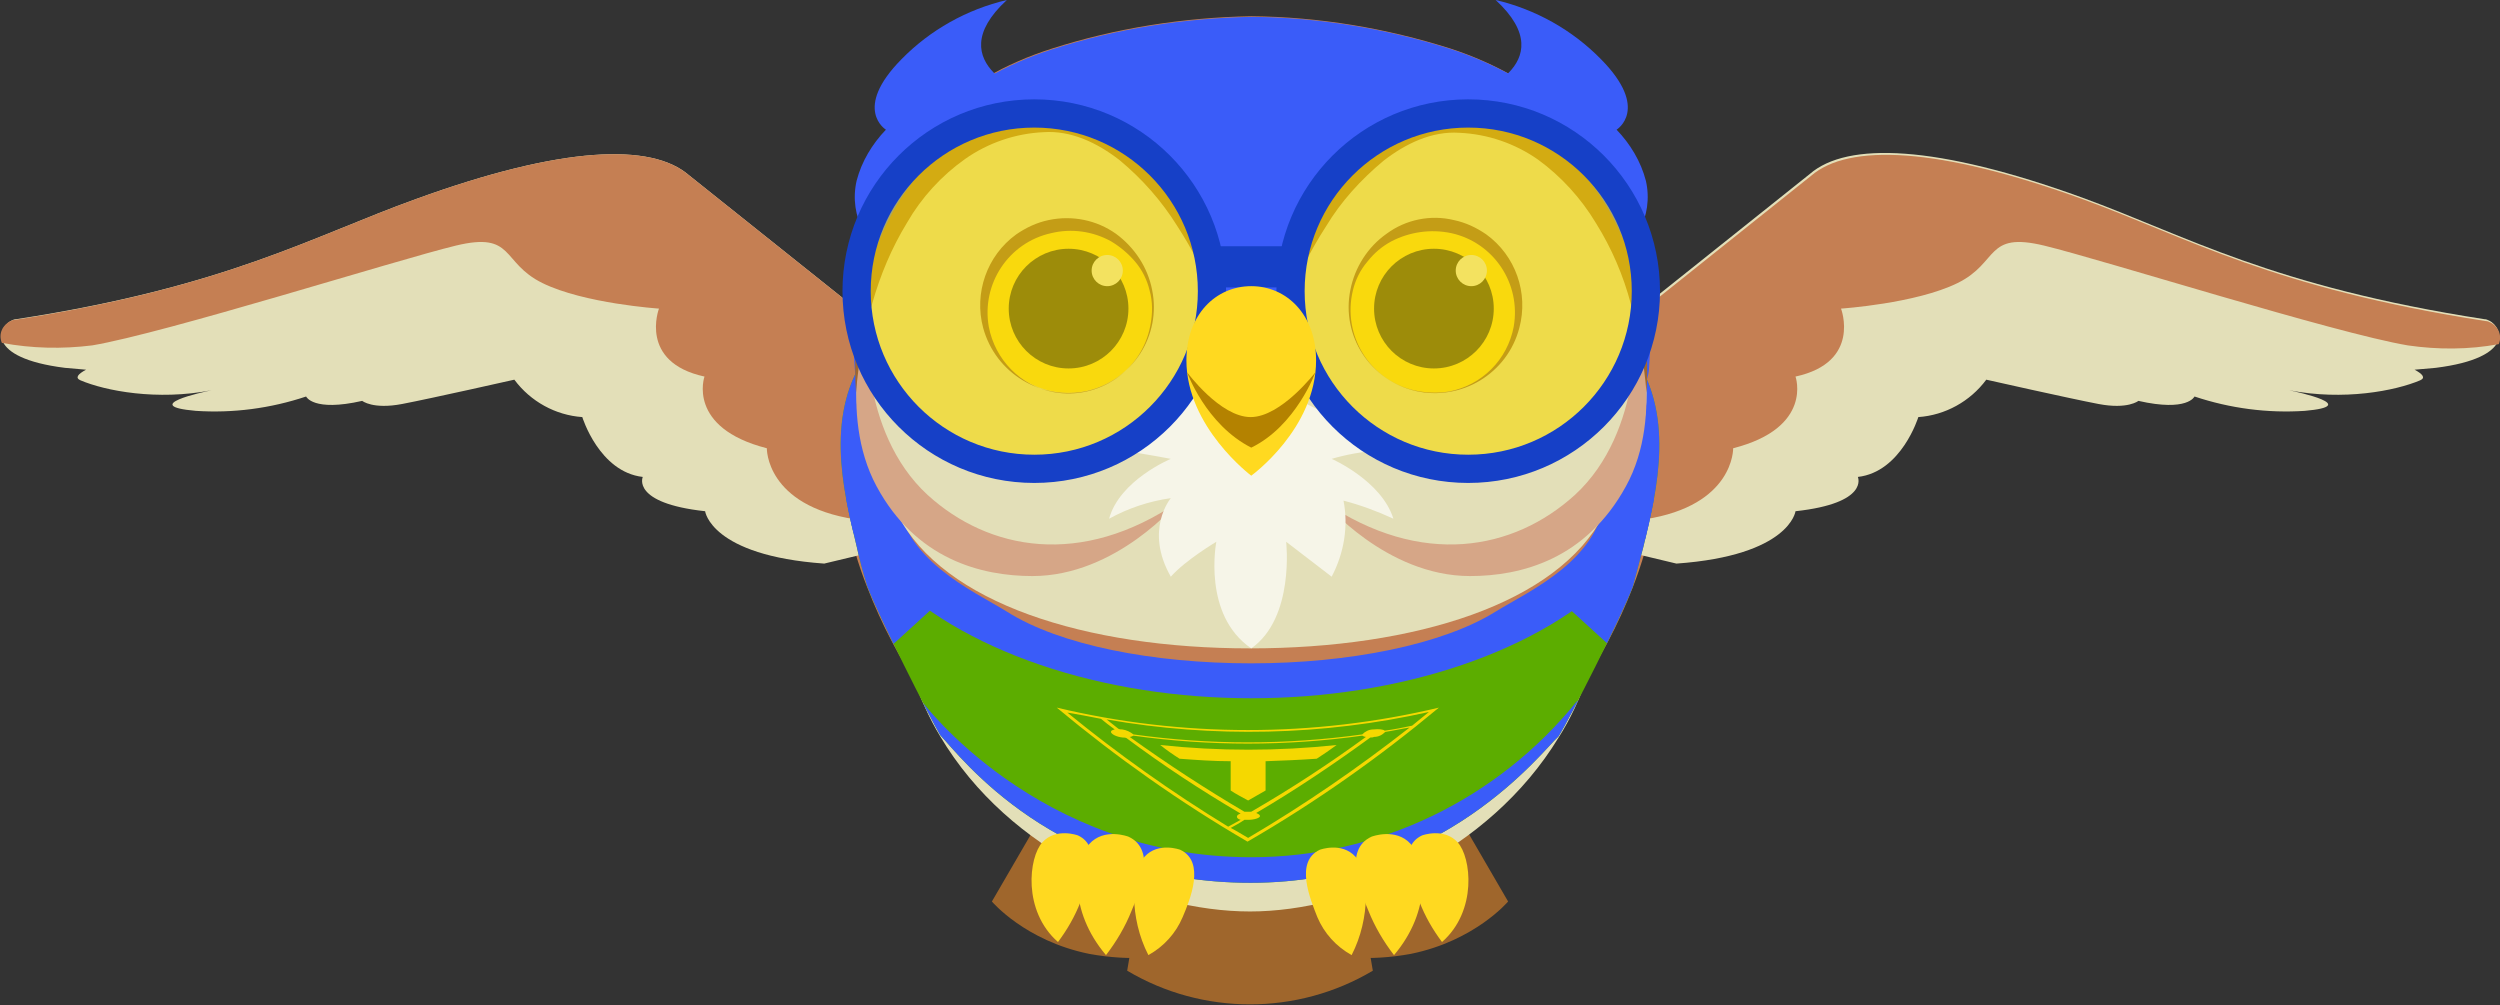 <?xml version="1.0" encoding="utf-8"?>
<!-- Generator: Adobe Illustrator 26.5.0, SVG Export Plug-In . SVG Version: 6.00 Build 0)  -->
<svg version="1.1" id="Layer_1" xmlns="http://www.w3.org/2000/svg" xmlns:xlink="http://www.w3.org/1999/xlink" x="0px" y="0px"
	 viewBox="0 0 401 161.2" style="enable-background:new 0 0 401 161.2;" xml:space="preserve">
<rect x="0" y="0" width="401" height="161.2" fill="#333333" stroke="none"/>
<style type="text/css">
	.st0{fill:#9F662C;}
	.st1{fill:#C57F53;}
	.st2{fill:#E3DFB8;}
	.st3{clip-path:url(#SVGID_00000178180241083306396340000014171298199916390568_);fill:#5CAD00;}
	.st4{clip-path:url(#SVGID_00000178180241083306396340000014171298199916390568_);fill:#3A5CF9;}
	.st5{clip-path:url(#SVGID_00000178180241083306396340000014171298199916390568_);fill:#F5D800;}
	.st6{fill:#3A5CF9;}
	.st7{fill:#D6A687;}
	.st8{fill:#FFD920;}
	.st9{fill:#1A1A1A;}
	.st10{fill:#7A4338;}
	.st11{fill:#F1F1F1;}
	.st12{fill:#F6F5E8;}
	.st13{fill:#F5D900;fill-opacity:0.6;stroke:#1640C7;stroke-width:4.53;}
	.st14{fill:#1640C7;}
	.st15{fill:#B48200;}
</style>
<path class="st0" d="M200.5,87.3L190.3,99l-9.5,56.7c12.1,7.2,27.3,7.2,39.4,0l-9.6-56.6L200.5,87.3z"/>
<path class="st0" d="M200.5,87.3l-13.1,8.6l-28.3,48.7c0,0,5.3,6.3,15.6,8.4c6.5,1.2,13.1,0.8,19.4-1.3l11.2-52L200.5,87.3z"/>
<path class="st0" d="M200.5,87.3l13.1,8.6l28.3,48.7c0,0-5.3,6.3-15.6,8.4c-6.5,1.2-13.1,0.8-19.4-1.3l-11.2-52L200.5,87.3z"/>
<path class="st1" d="M266.4,71.1c-0.1,7.9-1.6,15.7-4.5,23.1c-4.6,11.9-12,22.6-21.5,31.2c-11.1,9.9-24.9,16.3-39.9,16.3
	s-28.9-6.5-40-16.4l0,0c-9.5-8.5-16.8-19.2-21.4-31.1c-2.9-7.3-4.4-15.1-4.5-23c0-32.3,29.5-47.4,65.9-47.4S266.4,38.8,266.4,71.1z"
	/>
<path class="st2" d="M257.3,94.6c-0.3,4.8-1.2,9.6-2.8,14.2c-1.1,3.3-2.6,6.5-4.5,9.5c-11.2,18.4-33,27.9-49.5,27.9
	c-16.6,0-38.6-9.4-49.7-28.1l0,0c-1.8-3-3.2-6.1-4.3-9.4c-1.2-3.4-2-6.8-2.4-10.4c2-21.4,26.7-25,56.9-25
	C229.4,73.3,253,75,257.3,94.6z"/>
<path class="st2" d="M166.3,82.4l-16,9.4l-6.4-4.2l-11.7,2.8C114,89.1,113.1,82,113.1,82c-11.9-1.3-10-5.5-10-5.5
	c-7-0.8-9.7-9.6-9.7-9.6c-4.3-0.3-8.3-2.5-10.9-6c0,0-13.3,3-18,3.9s-6.4-0.5-6.4-0.5c-7.9,1.8-9-0.7-9-0.7
	c-5.7,1.9-11.7,2.7-17.7,2.3c-9.1-0.8,1.1-3,2.5-3.3c-8.7,1.7-17,0.1-21-1.6c-0.9-0.4-0.4-1,0.9-1.7c-1.2-0.1-2.3-0.2-3.4-0.3
	c-6.4-0.8-9.1-2.5-9.9-4.1c-0.6-1.4,0.1-2.9,1.4-3.5c0.2-0.1,0.4-0.2,0.7-0.2C36.5,46,50.1,37.9,66.8,31.9c23.4-8.5,37.7-9,43.7-3.8
	l48.1,38.4l4.8,10L166.3,82.4z"/>
<path class="st1" d="M163.4,76.5l-8.1,3.8c-5.8,2.2-11.9,3.2-18.1,3C122.8,81.1,123,71.9,123,71.9c-12.9-3.3-10-11.5-10-11.5
	c-10.6-2.3-7.3-10.9-7.3-10.9s-12-0.8-18.7-4.1s-4.4-8.3-13.9-6s-46.5,14-58.3,16C10,56,5.1,55.9,0.3,55c-0.6-1.4,0.1-2.9,1.4-3.5
	c0.2-0.1,0.4-0.2,0.7-0.2C36.5,46,50.1,37.9,66.8,31.9c23.4-8.5,37.7-9,43.7-3.8l48.1,38.4L163.4,76.5z"/>
<path class="st2" d="M234.8,82.4l16,9.4l6.4-4.2l11.7,2.8C287.1,89.1,288,82,288,82c11.9-1.3,10-5.5,10-5.5c7-0.8,9.7-9.6,9.7-9.6
	c4.3-0.3,8.3-2.5,10.9-6c0,0,13.3,3,18,3.9s6.4-0.5,6.4-0.5c7.9,1.8,9-0.7,9-0.7c5.7,1.9,11.7,2.7,17.7,2.3c9.1-0.8-1.1-3-2.5-3.3
	c8.7,1.7,17,0.1,21-1.6c0.9-0.4,0.4-1-0.9-1.7c1.2-0.1,2.3-0.2,3.4-0.3c6.4-0.8,9.1-2.5,9.9-4.1c0.6-1.4-0.1-2.9-1.4-3.5
	c-0.2-0.1-0.4-0.2-0.7-0.2c-34.2-5.3-47.8-13.4-64.5-19.5c-23.4-8.5-37.7-9-43.7-3.8l-48.1,38.4l-4.8,10L234.8,82.4z"/>
<path class="st1" d="M237.6,76.5l8.1,3.8c5.8,2.2,11.9,3.2,18.1,3c14.4-2.2,14.2-11.4,14.2-11.4c12.9-3.3,10-11.5,10-11.5
	c10.6-2.3,7.3-10.9,7.3-10.9s12-0.8,18.7-4.1s4.4-8.3,13.9-6s46.5,14,58.3,16c4.8,0.7,9.8,0.7,14.6-0.2c0.6-1.4-0.1-2.9-1.4-3.5
	c-0.2-0.1-0.4-0.2-0.7-0.2c-34.2-5.3-47.8-13.4-64.5-19.5c-23.4-8.5-37.7-9-43.7-3.8l-48.1,38.4L237.6,76.5z"/>
<g>
	<defs>
		<path id="SVGID_1_" d="M263.6,87.7c-0.5,1.9-1.1,4.1-1.7,6.4c-1.9,5-10.1,21.1-11.9,24c-2.5,2.2-18.4,23.5-49.4,23.5
			c-31.3,0-46.5-20.2-49.8-23.7l0,0C149.1,115,141,99,139.1,94c-0.7-2.3-1.3-4.5-1.7-6.4c-4.6-18.9-11.3-48.2,63.1-48.2
			S268.2,68.8,263.6,87.7z"/>
	</defs>
	<clipPath id="SVGID_00000150080517404314831690000016506592682190656408_">
		<use xlink:href="#SVGID_1_"  style="overflow:visible;"/>
	</clipPath>
	
		<rect x="132.1" y="39.5" style="clip-path:url(#SVGID_00000150080517404314831690000016506592682190656408_);fill:#5CAD00;" width="136.7" height="104.9"/>
	
		<ellipse style="clip-path:url(#SVGID_00000150080517404314831690000016506592682190656408_);fill:#3A5CF9;" cx="200.7" cy="71.9" rx="67.8" ry="40.1"/>
	<path style="clip-path:url(#SVGID_00000150080517404314831690000016506592682190656408_);fill:#3A5CF9;" d="M147.8,112.4
		c0,0,18.5,25.1,52.9,25.1c20.4,0,39.6-9.3,52.3-25.1l6.8,4.6l-12.6,30.1H146.9l-5.3-32.5L147.8,112.4z"/>
	<path style="clip-path:url(#SVGID_00000150080517404314831690000016506592682190656408_);fill:#3A5CF9;" d="M155.9,91.8l-12.6,11.5
		c0,0-13-11.1-11.5-19s16.8-4.2,16.8-4.2L155.9,91.8z"/>
	<path style="clip-path:url(#SVGID_00000150080517404314831690000016506592682190656408_);fill:#3A5CF9;" d="M245.3,91.8l12.6,11.5
		c0,0,13-11.1,11.5-19S252.6,80,252.6,80L245.3,91.8z"/>
	<path style="clip-path:url(#SVGID_00000150080517404314831690000016506592682190656408_);fill:#F5D800;" d="M189.2,121.7
		c2.7,0.2,5.4,0.4,8.2,0.4v4.7c0.9,0.6,1.9,1.1,2.8,1.6c0.9-0.5,1.9-1.1,2.8-1.6v-4.7c2.7-0.1,5.4-0.2,8.2-0.4
		c1.1-0.7,2.1-1.4,3.2-2.2c-9.4,1-18.9,1-28.3,0C187.1,120.3,188.1,121,189.2,121.7z"/>
	<path style="clip-path:url(#SVGID_00000150080517404314831690000016506592682190656408_);fill:#F5D800;" d="M230.8,113.5
		c-20.1,4.8-41.2,4.8-61.3,0c9.6,8,19.8,15.2,30.6,21.5C211,128.7,221.2,121.5,230.8,113.5z M229.2,114.2c-0.9,0.7-1.8,1.5-2.7,2.2
		c-1.4,0.3-2.9,0.6-4.4,0.8c-0.2-0.2-0.9-0.3-1.8-0.2c-0.7,0-1.3,0.3-1.8,0.8c-12.2,1.7-24.5,1.7-36.7,0c-0.5-0.4-1.1-0.7-1.8-0.8
		c-0.2,0-0.4,0-0.6-0.1c-0.6-0.5-1.3-1-1.9-1.5C194.6,118.4,212.2,118,229.2,114.2L229.2,114.2z M219.1,118.2
		c-5.9,4.3-12,8.3-18.4,12c-0.4,0-0.7,0-1.1,0c-6.3-3.7-12.4-7.7-18.4-12c0.2,0,0.4-0.1,0.6-0.2c12.2,1.7,24.5,1.7,36.7,0
		C218.7,118.1,218.9,118.2,219.1,118.2L219.1,118.2z M176.6,115.3c0.7,0.6,1.4,1.1,2.2,1.7c-0.4,0.1-0.6,0.2-0.6,0.4
		c0,0.3,0.8,0.8,1.9,0.9c0.2,0,0.4,0,0.6,0.1c5.9,4.4,12,8.4,18.3,12.1c-0.4,0.1-0.6,0.3-0.6,0.5s0.2,0.4,0.6,0.5
		c-0.7,0.4-1.3,0.7-2,1.1c-9-5.5-17.6-11.6-25.8-18.3C172.9,114.6,174.7,114.9,176.6,115.3L176.6,115.3z M200.2,134.4
		c-0.9-0.5-1.8-1.1-2.8-1.6c0.7-0.4,1.5-0.8,2.2-1.3c0.2,0,0.4,0,0.6,0c1,0,1.9-0.3,1.9-0.6c0-0.2-0.2-0.3-0.6-0.5
		c6.3-3.7,12.4-7.8,18.3-12.1c0.2,0,0.4,0,0.6-0.1c0.7,0,1.3-0.3,1.8-0.8c1.3-0.2,2.6-0.5,3.9-0.7
		C217.8,123.2,209.2,129.1,200.2,134.4L200.2,134.4z"/>
</g>
<path class="st1" d="M239.9,98.1c-8.5,5.3-23.5,8.3-39.2,8.3s-30.7-2.9-39.2-8.3c-5.5-3.4-16.9-8.3-17.7-19
	c-1.1-14.2-2.3-32.7-2.3-41.3c0-14.7,12.4-25.3,27.2-30c10.3-3.3,21.1-5,32-5.2c10.9,0.1,21.6,1.9,32,5.2
	c14.6,4.8,27.2,15.3,27.2,30c0,8.6-1.2,27.1-2.3,41.3C256.8,89.8,245.4,94.7,239.9,98.1z"/>
<path class="st6" d="M165.9,15.5c0,0-15.8-5-4.4-15.5c-6.4,1.5-12.3,4.8-16.9,9.5c-7.9,8-2.5,11.3-2.5,11.3
	c-2.2,2.3-3.9,5.1-4.7,8.2c-1.3,5.7,1.8,11.4,7.3,13.4C150.6,44.3,172.1,33.3,165.9,15.5z"/>
<path class="st6" d="M235.5,15.5c0,0,15.8-5,4.4-15.5c6.4,1.5,12.3,4.8,16.9,9.5c7.9,8,2.5,11.3,2.5,11.3c2.2,2.3,3.9,5.1,4.7,8.2
	c1.3,5.7-1.8,11.4-7.3,13.4C250.8,44.3,229.3,33.3,235.5,15.5z"/>
<path class="st6" d="M200.7,56.6c0,0-62.4,20.6-63.6,2.5c-0.6-8.5-0.5-16.5,0.6-21.2c3.4-14.3,16.3-25.3,31.1-30
	c10.3-3.3,21.1-5,32-5.2c10.9,0.1,21.6,1.9,32,5.2c14.6,4.8,27.8,15.6,31.1,30c1.1,4.7,1.2,12.8,0.6,21.3
	C263.1,77.2,200.7,56.6,200.7,56.6z"/>
<path class="st2" d="M257.2,82.6C249.9,96.8,227,104,200.5,104s-49.2-7.3-56.5-21.4c1.5-6.8,10.4-31.5,56.5-31.5
	C254,51.1,257.5,83.7,257.2,82.6z"/>
<path class="st2" d="M198.6,63c0,16.9-13.7,30.6-30.6,30.6S137.4,79.9,137.4,63c0-25.2,13.7-43.5,30.6-43.5S198.6,46.1,198.6,63z"/>
<path class="st7" d="M139.1,51.1c0,0-1.5,18,9.7,28.3c9.8,8.9,24.6,11.7,40.2,1.1c0,0-9.9,11.9-23.4,11.9c-8.2,0-18.7-2.7-25-14.4
	S139.1,51.1,139.1,51.1z"/>
<path class="st0" d="M137.3,63c-0.3-4.9-0.1-9.8,0.8-14.6c0.9-4.9,2.5-9.6,4.9-14c2.4-4.5,5.7-8.4,9.8-11.5
	c4.2-3.1,9.2-4.9,14.4-5.1c2.7-0.1,5.3,0.4,7.8,1.4c2.4,1,4.6,2.4,6.6,4c3.8,3.3,7,7.2,9.5,11.6c2.5,4.3,4.4,8.9,5.7,13.6
	c1.4,4.7,1.9,9.6,1.7,14.5c-0.5-4.8-1.6-9.5-3.3-14s-3.8-8.7-6.4-12.7c-2.5-4-5.6-7.5-9.2-10.5c-3.6-2.8-7.8-4.8-12.2-4.5
	c-4.5,0.2-8.9,1.7-12.6,4.3c-3.8,2.7-7,6.2-9.3,10.2c-2.5,4.1-4.3,8.4-5.6,13C138.5,53.5,137.7,58.2,137.3,63z"/>
<circle class="st8" cx="171.4" cy="49.5" r="13.5"/>
<circle class="st9" cx="171.4" cy="49.5" r="9.6"/>
<path class="st10" d="M184.8,46.5c1.5,7.3-3.1,14.5-10.4,16.2c-7.4,1.6-14.7-2.8-16.7-10.1c-1.5-5.6,0.6-11.6,5.3-15
	c1.6-1.1,3.3-1.9,5.2-2.3c3.8-0.8,7.7,0,10.8,2.2C182,39.7,184.1,42.9,184.8,46.5z M184.4,46.6c-0.4-1.7-1.2-3.3-2.3-4.6
	s-2.4-2.4-3.9-3.3c-2.9-1.6-6.3-2.1-9.6-1.3c-6.8,1.5-11.2,8.1-10,15c1,5.3,5.1,9.5,10.4,10.5c7.2,1.3,14.1-3.4,15.5-10.6
	C184.9,50.3,184.9,48.4,184.4,46.6L184.4,46.6z"/>
<circle class="st11" cx="177.6" cy="43.4" r="2.5"/>
<path class="st2" d="M202.9,63c0,16.9,13.7,30.6,30.6,30.6s30.6-13.7,30.6-30.6l0,0c0-25.2-13.7-43.5-30.6-43.5S202.9,46.1,202.9,63
	z"/>
<path class="st7" d="M262.3,51.1c0,0,1.5,18-9.7,28.3c-9.8,8.9-24.6,11.7-40.2,1.1c0,0,9.9,11.9,23.4,11.9c8.2,0,18.6-2.7,25-14.4
	C267.2,66.4,262.3,51.1,262.3,51.1z"/>
<path class="st0" d="M264.1,63c-0.4-4.8-1.2-9.6-2.5-14.2c-1.2-4.6-3.1-9-5.6-13c-2.4-4-5.6-7.5-9.3-10.2c-3.7-2.6-8.1-4.1-12.6-4.3
	c-4.4-0.3-8.6,1.7-12.2,4.5c-3.6,3-6.8,6.5-9.2,10.5c-2.6,4-4.7,8.3-6.4,12.7c-1.7,4.5-2.9,9.2-3.3,14c-0.2-4.9,0.3-9.8,1.7-14.5
	c1.3-4.8,3.2-9.3,5.7-13.6c2.5-4.4,5.7-8.3,9.5-11.6c2-1.7,4.2-3,6.6-4c2.5-1,5.1-1.5,7.8-1.4c5.2,0.2,10.2,2,14.4,5.1
	c4.1,3.1,7.4,7,9.8,11.5c2.4,4.4,4,9.1,4.9,14C264.1,53.2,264.4,58.2,264.1,63z"/>
<circle class="st8" cx="230" cy="49.5" r="13.5"/>
<circle class="st9" cx="230" cy="49.5" r="9.6"/>
<path class="st10" d="M217,46.6c-1.7,7.1,2.6,14.3,9.8,16c1.8,0.4,3.7,0.5,5.6,0.2c5.3-1,9.4-5.1,10.4-10.4c1.2-6.9-3.2-13.5-10-15
	c-3.3-0.7-6.7-0.2-9.6,1.3c-1.5,0.8-2.8,1.9-3.9,3.3C218.2,43.3,217.4,44.9,217,46.6z M216.6,46.5c0.7-3.6,2.8-6.9,5.8-9
	c3.1-2.3,7.1-3.1,10.8-2.2c1.9,0.4,3.6,1.2,5.2,2.3c4.7,3.4,6.8,9.4,5.3,15c-1.9,7.3-9.3,11.8-16.7,10.1
	C219.8,61,215.1,53.9,216.6,46.5L216.6,46.5z"/>
<circle class="st11" cx="236" cy="43.4" r="2.5"/>
<path class="st12" d="M207.6,63.7c3.4,2.2,10.1,4.1,13.6,8.6c-2.6,0.1-5.2,0.6-7.6,1.3c0,0,8,3.5,9.9,9.6c-2.6-1.2-5.3-2.2-8-2.9
	c0.8,4.1,0.1,8.4-1.9,12.2c-3.4-2.6-7.3-5.6-7.3-5.6s1.4,12.2-5.6,17.1c-7.9-5.4-5.6-17.1-5.6-17.1s-4.9,2.9-7.3,5.6
	c-4.3-7.5,0-12.6,0-12.6c-3.5,0.5-6.8,1.6-9.9,3.3c1.7-6.2,9.9-9.6,9.9-9.6s-3.6-0.7-7.6-1.3c4.9-5.1,8.6-6.7,11.2-8.3
	s9.2-4.9,9.2-4.9S205.9,62.5,207.6,63.7z"/>
<circle class="st13" cx="165.9" cy="46.7" r="28.5"/>
<circle class="st13" cx="235.5" cy="46.7" r="28.5"/>
<rect x="194.4" y="39.5" class="st14" width="12.6" height="6.6"/>
<path class="st8" d="M211.1,57.8c0,11-10.4,18.5-10.4,18.5s-10.4-7.8-10.4-18.5c0-7.3,4.7-11.9,10.4-11.9S211.1,50.5,211.1,57.8z"/>
<path class="st15" d="M211,59.7c0,0-5.5,7.2-10.4,7.2s-10.2-7.2-10.2-7.2s3,8.4,10.3,12.1C207.9,68.3,211,59.7,211,59.7z"/>
<path class="st8" d="M172.9,134c0,0-3.5-1.3-5.7,1.1s-3.2,11,2.5,16c1.5-2,2.7-4.1,3.6-6.4C174.5,142,177,135.9,172.9,134z"/>
<path class="st8" d="M189.3,136.3c0,0-3.5-1.3-5.7,1.1s-2.5,9.8,0.6,15.8c2.5-1.4,4.4-3.5,5.5-6.1
	C190.9,144.3,193.4,138.2,189.3,136.3z"/>
<path class="st8" d="M181,134.2c0,0-3.9-1.5-6.3,1.2s-3.4,10.6,2.7,17.8c1.7-2.2,3.1-4.6,4.1-7.1C182.8,143,185.6,136.3,181,134.2z"
	/>
<path class="st8" d="M228.1,134c0,0,3.5-1.3,5.7,1.1s3.2,11-2.5,16c-1.5-2-2.7-4.1-3.6-6.4C226.5,142,224,135.9,228.1,134z"/>
<path class="st8" d="M211.7,136.3c0,0,3.5-1.3,5.7,1.1s2.5,9.8-0.6,15.8c-2.5-1.4-4.4-3.5-5.5-6.1
	C210.2,144.3,207.6,138.2,211.7,136.3z"/>
<path class="st8" d="M220,134.2c0,0,3.9-1.5,6.3,1.2s3.4,10.6-2.7,17.8c-1.7-2.2-3.1-4.6-4.1-7.1C218.2,143,215.4,136.3,220,134.2z"
	/>
</svg>
